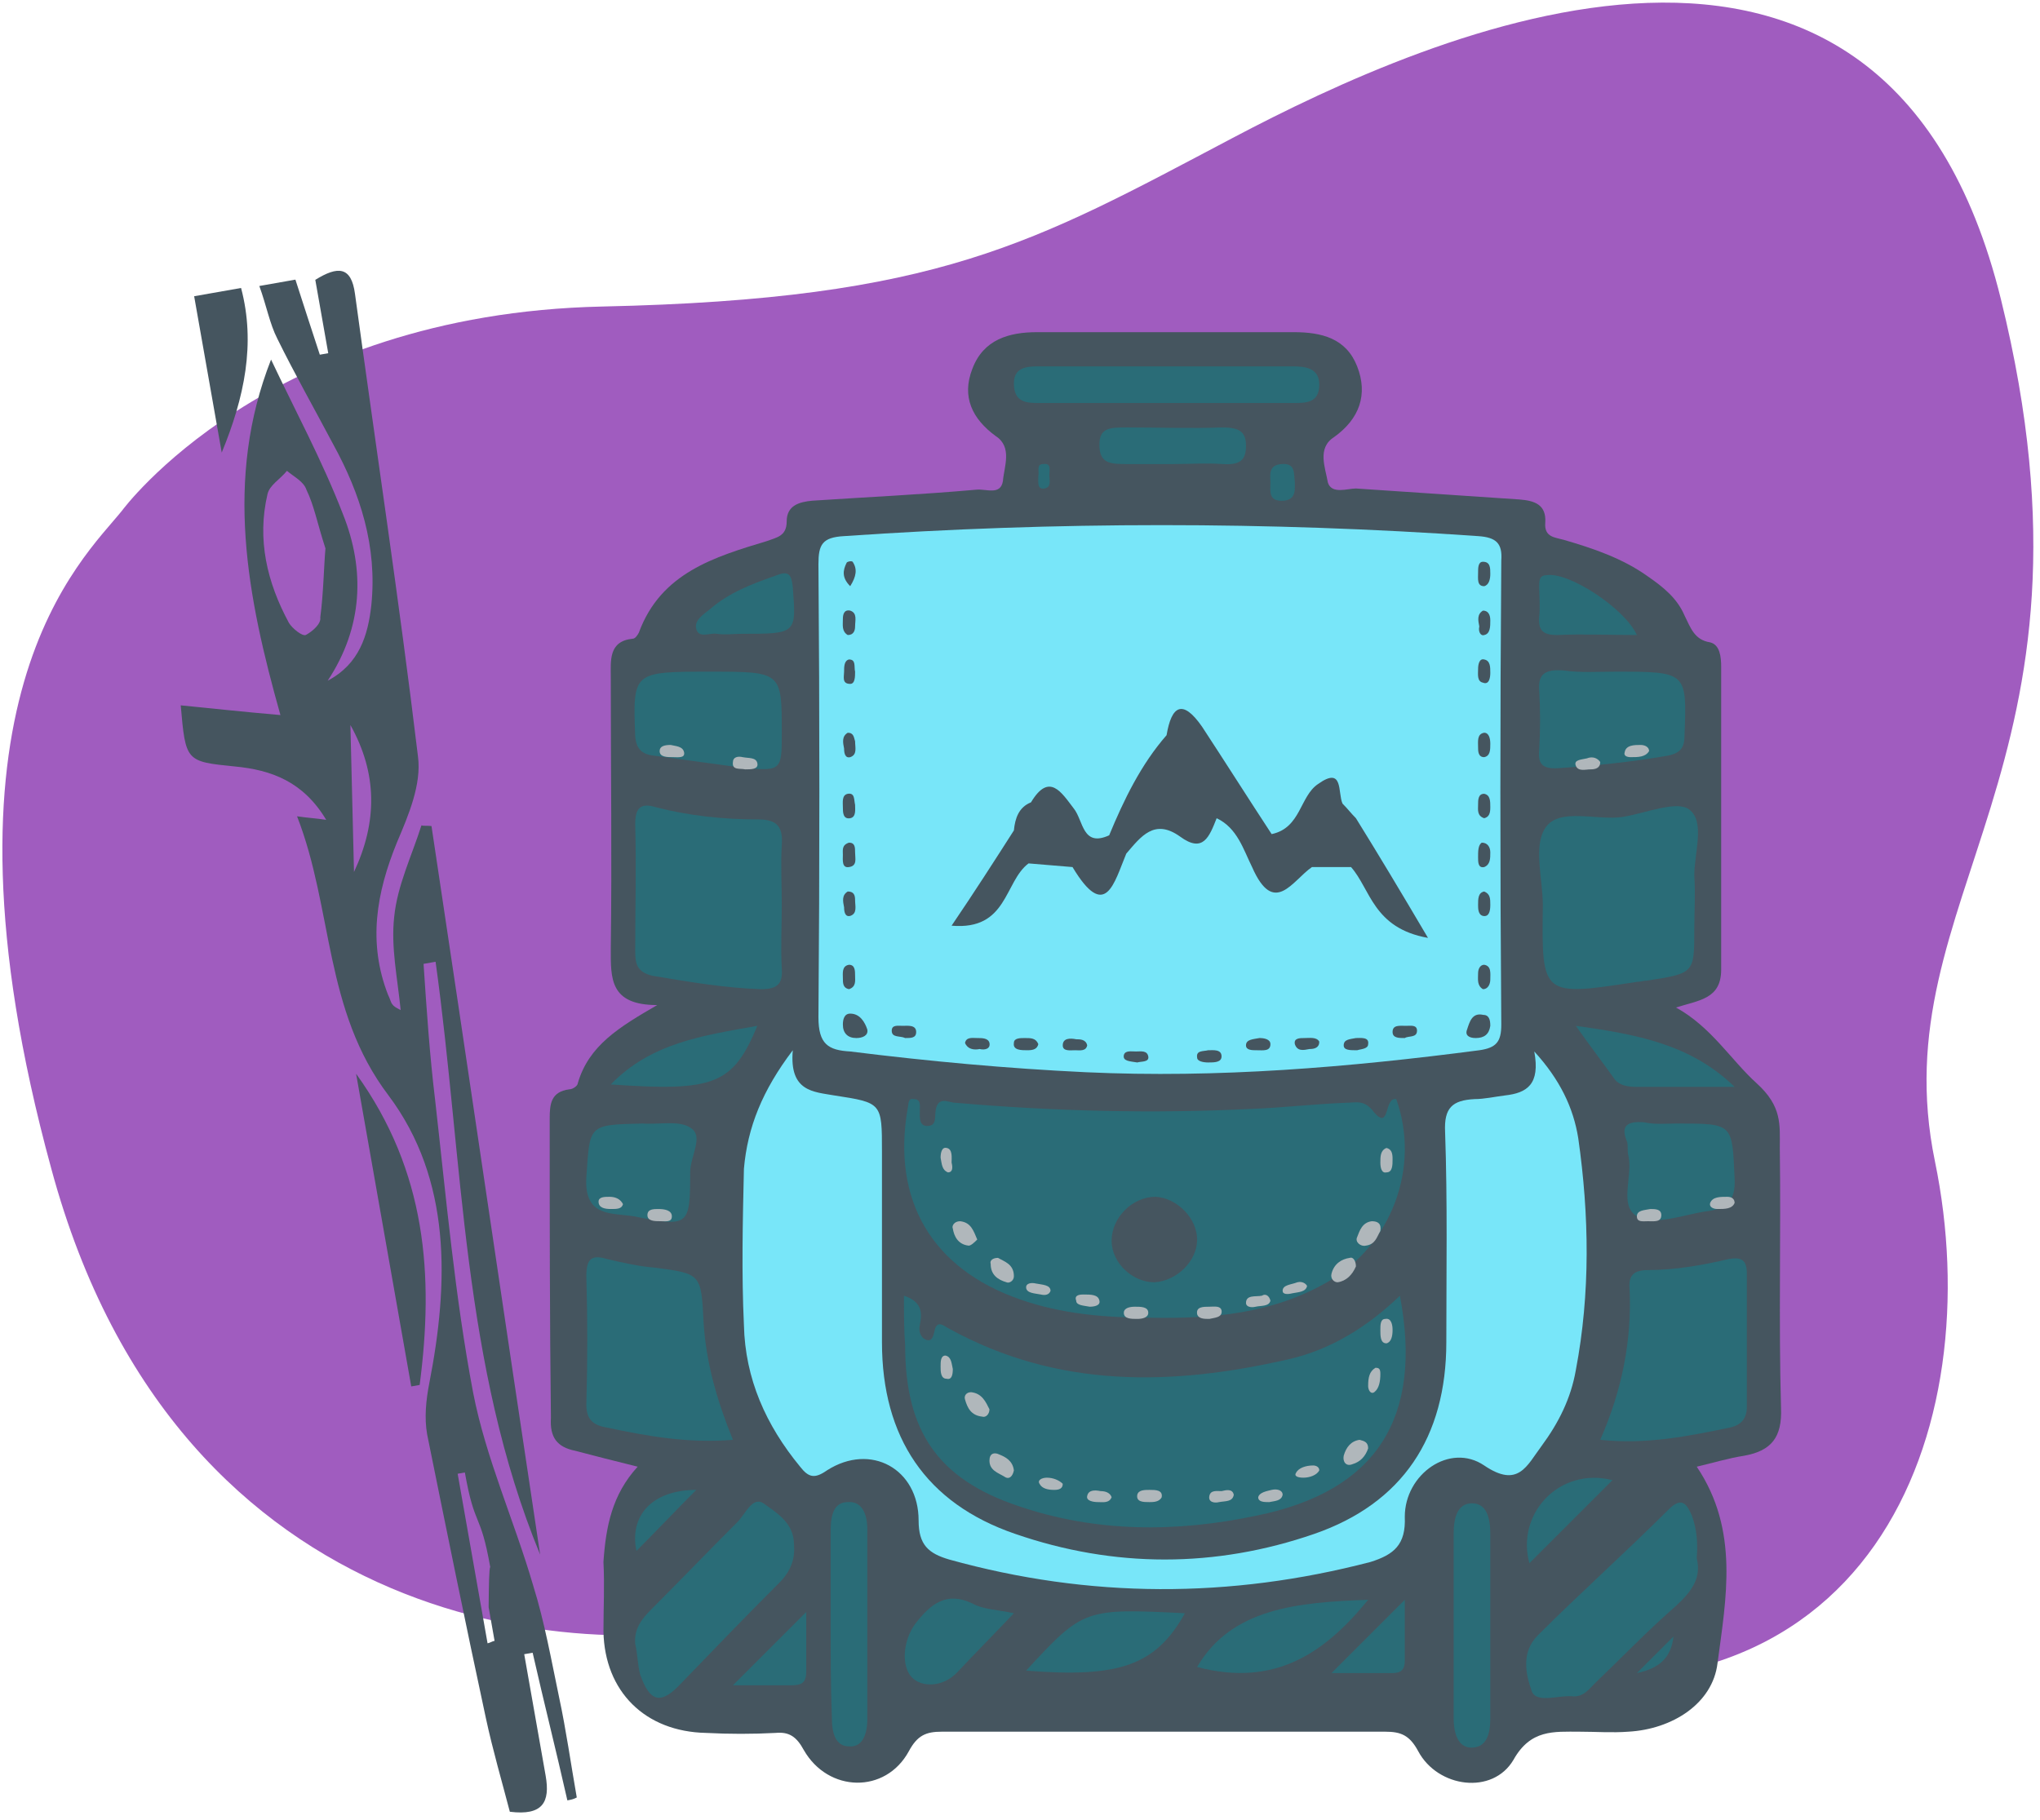 <?xml version="1.0" encoding="utf-8"?>
<!-- Generator: Adobe Illustrator 22.1.0, SVG Export Plug-In . SVG Version: 6.00 Build 0)  -->
<svg version="1.1" id="Layer_1" xmlns="http://www.w3.org/2000/svg" xmlns:xlink="http://www.w3.org/1999/xlink" x="0px" y="0px"
	 viewBox="0 0 167 149" style="enable-background:new 0 0 167 149;" xml:space="preserve">
<style type="text/css">
	.st0{fill:#A05CBF;}
	.st1{fill:#45555F;}
	.st2{fill:#78E6F9;}
	.st3{fill:#2A6C77;}
	.st4{fill:#B0B7BB;}
</style>
<title>Group 13</title>
<desc>Created with Sketch.</desc>
<g id="Home">
	<g id="Group-14" transform="translate(-27, 0)">
		<g id="Group-13" transform="translate(27, 0)">
			<g id="Group-3">
				<g>
					<g>
						<path id="Fill-1_9_" class="st0" d="M10,41.8c0,0,11.8-16.1,39.3-16.7c27.6-0.6,35.3-5.2,51.6-13.8s53.4-25.3,62.9,13.2
							s-9.9,48.8-5.4,70.6s-5,48.2-38,41.4c-33-6.9-43.9-8-57.9-4s-47.9,1.7-58.3-36.8C-6.3,57.3,6.8,45.8,10,41.8"/>
					</g>
				</g>
			</g>
			<g id="icon" transform="translate(45, 27)">
				<path id="Shape" class="st1" d="M7.2,93.1c-2-0.5-3.6-0.9-5.1-1.3c-1.5-0.3-2.1-1.1-2-2.7C0,81,0,72.8,0,64.6
					c0-1.2,0.1-2.2,1.6-2.4c0.3,0,0.7-0.3,0.7-0.5c0.9-3.1,3.4-4.6,6.5-6.4c-3.9,0-3.8-2.2-3.8-4.6c0.1-7.4,0-14.8,0-22.2
					c0-1.4-0.2-3,1.8-3.2c0.2,0,0.4-0.3,0.5-0.5c1.8-4.9,6.2-6.2,10.5-7.5c0.8-0.3,1.6-0.4,1.6-1.6c0-1.3,1-1.6,2.1-1.7
					c4.5-0.3,8.9-0.5,13.4-0.9c0.8-0.1,2,0.5,2.2-0.7c0.1-1.2,0.8-2.8-0.6-3.7c-1.9-1.4-2.8-3.2-1.9-5.5c0.9-2.4,3-3,5.3-3
					c7,0,14,0,21,0c2.3,0,4.3,0.5,5.2,2.8c0.9,2.3,0.2,4.3-1.9,5.8c-1.4,0.9-0.7,2.5-0.5,3.7c0.3,1,1.6,0.5,2.3,0.5
					c4.5,0.3,8.9,0.6,13.4,0.9c1.2,0.1,2.2,0.4,2.1,1.9C81.4,17,82.3,17,83,17.2c2.4,0.7,4.8,1.5,6.9,3c1.3,0.9,2.4,1.8,3,3.2
					c0.5,1,0.8,2,2.1,2.2c0.8,0.2,0.9,1.2,0.9,2c0,8.3,0,16.6,0,24.8c0,2.4-1.8,2.5-3.7,3.1c2.9,1.6,4.5,4.3,6.6,6.2
					s1.9,3.4,1.9,5.3c0.1,7.1-0.1,14.2,0.1,21.3c0.1,2.4-0.8,3.5-3,3.9c-1.3,0.2-2.6,0.6-3.9,0.9c3.5,5.2,2.4,10.8,1.7,16.1
					c-0.4,3.3-3.7,5.4-7.3,5.6c-1.3,0.1-2.7,0-4,0c-2.1,0-4-0.2-5.4,2.3c-1.7,2.9-6.2,2.3-7.8-0.7c-0.7-1.3-1.4-1.6-2.7-1.6
					c-12.1,0-24.2,0-36.3,0c-1.3,0-2,0.3-2.7,1.6c-1.9,3.5-6.6,3.4-8.6-0.1c-0.6-1.1-1.2-1.5-2.3-1.4c-1.9,0.1-3.8,0.1-5.7,0
					c-5-0.1-8.3-3.4-8.4-8.3c0-1.9,0.1-3.8,0-5.7C4.6,98,5.1,95.4,7.2,93.1z"/>
				<path id="Shape_1_" class="st2" d="M50.1,16c8.7,0,17.3,0.3,25.9,0.9c1.5,0.1,2,0.6,1.9,2c-0.1,12.7-0.1,25.3,0,38
					c0,1.4-0.4,1.9-1.8,2.1c-10.7,1.4-21.4,2.3-32.2,1.8c-6.4-0.3-12.9-0.9-19.3-1.7C22.8,59,22,58.5,22,56.3
					c0.1-12.4,0.1-24.7,0-37.1c0-1.6,0.3-2.2,2.1-2.3C32.8,16.3,41.4,16,50.1,16z"/>
				<path id="Shape_2_" class="st2" d="M19.9,59c-0.3,3.4,1.7,3.4,3.4,3.7c3.9,0.6,3.9,0.6,3.9,4.6c0,5.2,0,10.4,0,15.6
					c0,7.8,3.6,13.2,10.9,15.7c8.1,2.8,16.4,2.8,24.5,0c7.2-2.5,10.8-7.9,10.8-15.7c0-5.7,0.1-11.5-0.1-17.2c-0.1-2,0.6-2.6,2.4-2.7
					c0.8,0,1.7-0.2,2.5-0.3c1.8-0.2,2.9-0.9,2.4-3.6c2.1,2.3,3.2,4.6,3.6,7.1c0.9,6.3,1,12.7-0.2,19c-0.4,2.3-1.4,4.3-2.8,6.2
					C80,93,79.3,94.9,76.5,93c-2.8-1.9-6.5,0.7-6.5,4.2c0.1,2.3-0.9,3.1-2.8,3.7c-11.5,3-23,3-34.5-0.2c-1.7-0.5-2.5-1.2-2.5-3.2
					c0-4.2-3.9-6.4-7.5-4.1c-1,0.7-1.5,0.6-2.2-0.3c-2.8-3.4-4.5-7.2-4.6-11.6c-0.2-4.2-0.1-8.5,0-12.8C16.2,65.3,17.4,62.3,19.9,59
					z"/>
				<path id="Shape_3_" class="st3" d="M69.3,63c2,5.6-0.4,11.9-5.5,14.9c-4.6,2.7-9.6,3.1-14.7,3c-3.6,0-7.2-0.3-10.6-1.5
					c-7.2-2.5-10.5-8.1-9.2-15.6c0.1-0.4,0-0.9,0.5-0.8c0.6,0,0.5,0.5,0.5,0.9c0,0.5-0.1,1.3,0.6,1.3c0.8,0,0.6-0.7,0.7-1.3
					c0.2-1.2,1.1-0.6,1.6-0.6c8.1,0.7,16.2,0.9,24.3,0.5c2.6-0.1,5.1-0.4,7.7-0.5c0.8,0,1.5-0.3,2.3,0.8
					C68.8,65.6,68.3,62.8,69.3,63z"/>
				<path id="Shape_4_" class="st3" d="M29,79.1c1.5,0.5,1.5,1.4,1.3,2.4c-0.1,0.4,0,1,0.5,1.2s0.6-0.3,0.7-0.7
					c0.2-1,0.8-0.4,1.2-0.2c8.9,4.9,18.2,4.7,27.8,2.5c3.5-0.8,6.5-2.7,9.1-5.2c1.9,10-1.9,16-11.7,18c-6.6,1.4-13.2,1.4-19.6-0.8
					c-6.5-2.2-9.2-6.1-9.2-13.1C29,81.9,29,80.6,29,79.1z"/>
				<path id="Shape_5_" class="st3" d="M81.3,47.1c0-2.1-0.8-4.8,0.2-6.3c1.1-1.7,4.2-0.6,6.3-0.9c1.9-0.3,4.5-1.4,5.5-0.6
					c1.3,1,0.4,3.5,0.4,5.4c0.1,1.5,0,3,0,4.4c0,3.6,0,3.6-3.9,4.2c-0.3,0-0.5,0.1-0.8,0.1C81.2,54.6,81.2,54.6,81.3,47.1z"/>
				<path id="Shape_6_" class="st3" d="M19,47.1c0,1.7-0.1,3.5,0,5.2c0.1,1.3-0.4,1.7-1.7,1.7c-3-0.1-5.9-0.6-8.9-1.1
					C7.2,52.6,7,52,7,50.9c0-3.5,0.1-6.9,0-10.4c0-1.3,0.4-1.8,1.7-1.4c2.7,0.7,5.5,1,8.4,1c1.6,0,2,0.7,1.9,2.1
					C18.9,43.8,19,45.5,19,47.1z"/>
				<path id="Shape_7_" class="st3" d="M15,90.9c-3.7,0.3-7-0.3-10.3-1C3.5,89.7,3,89.2,3,88c0.1-3.5,0.1-7,0-10.5
					c0-1.4,0.4-1.8,1.7-1.4c1.3,0.3,2.6,0.6,3.9,0.7c3.8,0.5,3.8,0.5,4,4.5C12.8,84.6,13.7,87.7,15,90.9z"/>
				<path id="Shape_8_" class="st3" d="M86,90.9c1.8-4.1,2.6-8.2,2.4-12.4c-0.1-1.1,0.4-1.5,1.5-1.5c2.2,0,4.5-0.4,6.6-0.9
					c1.1-0.2,1.5,0.1,1.5,1.2c0,3.6,0,7.3,0,10.9c0,1-0.5,1.5-1.4,1.7C93.2,90.6,89.8,91.3,86,90.9z"/>
				<path id="Shape_9_" class="st3" d="M93.9,100.6c0.4,1.6-0.4,2.7-1.7,3.9c-2.3,2-4.4,4.2-6.6,6.3c-0.5,0.5-1,1.2-1.9,1.1
					c-1.1-0.1-2.9,0.6-3.3-0.4c-0.5-1.4-0.9-3.2,0.5-4.6c3.5-3.5,7.2-6.8,10.7-10.3c1.1-1.1,1.5-0.4,1.9,0.5
					C93.9,98.2,94,99.3,93.9,100.6z"/>
				<path id="Shape_10_" class="st3" d="M87.2,28c5.9,0,5.9,0,5.7,5.2c0,1-0.3,1.5-1.5,1.7c-2.9,0.5-5.8,0.8-8.8,1
					c-1.4,0.1-1.7-0.4-1.6-1.5c0.1-1.6,0.1-3.3,0-4.9c-0.1-1.4,0.6-1.7,2-1.6C84.4,28.1,85.8,28,87.2,28z"/>
				<path id="Shape_11_" class="st3" d="M13.1,28c5.9,0,5.9,0,5.9,5c0,3.2,0,3.2-3.7,2.8c-2.2-0.3-4.4-0.6-6.6-0.9
					c-1.1-0.1-1.6-0.5-1.7-1.6C6.8,28,6.8,28,13.1,28z"/>
				<path id="Shape_12_" class="st3" d="M7,107.6c-0.1-1.2,0.5-2,1.3-2.8c2.4-2.4,4.7-4.8,7.1-7.2c0.6-0.6,1.2-2.1,2.1-1.5
					c1.1,0.8,2.5,1.6,2.5,3.4c0.1,1.2-0.3,2.2-1.2,3.1c-2.7,2.7-5.4,5.5-8.1,8.3c-1.6,1.7-2.5,1.5-3.3-0.8
					C7.2,109.3,7.2,108.5,7,107.6z"/>
				<path id="Shape_13_" class="st3" d="M77,106.1c0,2.5,0,5,0,7.6c0,1.3-0.3,2.3-1.4,2.4c-1.2,0.1-1.6-1.1-1.6-2.4
					c0-5,0-10.1,0-15.1c0-1.3,0.3-2.5,1.5-2.5s1.5,1.2,1.5,2.5C77,101,77,103.6,77,106.1z"/>
				<path id="Shape_14_" class="st3" d="M23,105.9c0-2.5,0-5,0-7.6c0-1.3,0.3-2.3,1.4-2.3c1.1-0.1,1.6,0.9,1.6,2.2
					c0,5.2,0,10.4,0,15.6c0,1.2-0.4,2.3-1.5,2.2c-1.1,0-1.4-1.1-1.4-2.3C23,111.1,23,108.5,23,105.9z"/>
				<path id="Shape_15_" class="st3" d="M50.4,6C47,6,43.6,6,40.1,6c-1,0-2.1,0-2.1-1.6C38,3.1,39,3,40,3c6.9,0,13.8,0,20.8,0
					c1,0,2.2,0.1,2.2,1.5C63,6,61.9,6,60.9,6C57.4,6,53.9,6,50.4,6z"/>
				<path id="Shape_16_" class="st3" d="M7.6,65c1.4,0.1,3.1-0.3,4,0.4c1,0.7-0.1,2.3-0.1,3.6c0,4.4-0.1,4.5-4.6,3.6
					c-1.8-0.3-4.1,0.1-3.9-3.2C3.3,65.1,3.1,65.1,7.6,65z"/>
				<path id="Shape_17_" class="st3" d="M92.3,65c4.6,0,4.5,0,4.7,4.5c0.1,1.9-0.7,2.5-2.4,2.7c-1.9,0.3-4.2,1.2-5.6,0.4
					c-1.5-0.9-0.3-3.3-0.7-5c-0.1-0.3,0-0.7-0.1-1.1c-0.6-1.4,0.1-1.7,1.4-1.6C90.5,65.1,91.4,65,92.3,65z"/>
				<path id="Shape_18_" class="st3" d="M67,104c-3.5,4.3-7.6,7.2-14,5.5C55.8,104.7,61.2,104.2,67,104z"/>
				<path id="Shape_19_" class="st3" d="M38,105.1c-1.8,1.9-3.2,3.3-4.6,4.8c-1.2,1.3-3,1.3-3.8,0.4s-0.7-2.9,0.3-4.3
					c1.3-1.7,2.6-2.7,4.7-1.7C35.5,104.8,36.6,104.8,38,105.1z"/>
				<path id="Shape_20_" class="st3" d="M39,109.8c4.7-5.1,4.8-5.1,13-4.7C49.6,109.4,46.6,110.4,39,109.8z"/>
				<path id="Shape_21_" class="st3" d="M5,61.8c3.3-3.4,7.5-4,12-4.8C15,61.8,13.5,62.4,5,61.8z"/>
				<path id="Shape_22_" class="st3" d="M97,62c-3.2,0-5.6,0-8,0c-0.7,0-1.4-0.1-1.8-0.6c-1-1.4-2-2.7-3.2-4.4
					C89,57.7,93.4,58.5,97,62z"/>
				<path id="Shape_23_" class="st3" d="M51,11c-1.2,0-2.4,0-3.6,0c-1.5,0-2.4,0-2.4-1.6C45,8,45.9,8,47.3,8c2.6,0,5.2,0.1,7.7,0
					c1.4,0,2,0.3,2,1.5c0,1.1-0.4,1.6-1.9,1.5C53.7,10.9,52.4,11,51,11z"/>
				<path id="Shape_24_" class="st3" d="M89,25c-2.3,0-4.4-0.1-6.5,0c-1.1,0-1.6-0.3-1.5-1.5c0.1-0.8,0-1.7,0-2.5
					c0-0.4,0-0.9,0.6-0.9C83.4,19.8,88,22.8,89,25z"/>
				<path id="Shape_25_" class="st3" d="M80.2,101c-1.1-4,2.4-7.9,6.8-6.8C84.8,96.4,82.5,98.7,80.2,101z"/>
				<path id="Shape_26_" class="st3" d="M15.7,24.9c-0.7,0-1.3,0.1-2,0c-0.6-0.1-1.5,0.4-1.7-0.4c-0.2-0.7,0.6-1.2,1.1-1.6
					c1.6-1.4,3.5-2.1,5.5-2.8c1-0.4,1.2,0,1.3,1C20.2,24.9,20.2,24.9,15.7,24.9z"/>
				<path id="Shape_27_" class="st3" d="M15,111c2.1-2.1,4-4,6-6c0,1.6,0,3.2,0,4.9c0,1-0.5,1.1-1.3,1.1C18.1,111,16.5,111,15,111z"
					/>
				<path id="Shape_28_" class="st3" d="M64,110c2.1-2.1,3.9-3.9,6-6c0,1.8,0,3.4,0,5c0,0.7-0.3,1-1,1C67.4,110,65.9,110,64,110z"/>
				<path id="Shape_29_" class="st3" d="M12,95c-1.7,1.7-3.3,3.4-4.9,5C6.5,97.1,8.4,95,12,95z"/>
				<path id="Shape_30_" class="st3" d="M61,12.5c0,0.6,0.1,1.4-0.9,1.5c-1.3,0.1-1.1-0.8-1.1-1.5c0-0.6-0.2-1.4,0.9-1.5
					C61.1,10.9,60.9,11.8,61,12.5z"/>
				<path id="Shape_31_" class="st3" d="M89,110c1.2-1.2,2-2,3-3C91.8,108.7,90.9,109.6,89,110z"/>
				<path id="Shape_32_" class="st3" d="M40,12c0.1-0.4-0.2-1,0.4-1c0.7-0.1,0.5,0.5,0.5,0.9s0.2,1-0.4,1.1C39.9,13.1,40,12.5,40,12
					z"/>
				<path id="Shape_33_" class="st1" d="M53.9,59c0.4,0,1.1-0.1,1.1,0.5c0,0.5-0.6,0.5-1.1,0.5c-0.4,0-0.9-0.1-0.9-0.4
					C52.9,59,53.5,59.1,53.9,59z"/>
				<path id="Shape_34_" class="st1" d="M66.1,59c-0.6,0-1.1,0-1.1-0.4c0-0.5,0.5-0.5,1-0.6c0.4,0,1.1-0.1,1,0.5
					C67,58.9,66.4,58.9,66.1,59z"/>
				<path id="Shape_35_" class="st1" d="M76.4,23c0.4,0,0.6,0.3,0.6,0.8s0,1.1-0.5,1.2c-0.3,0.1-0.5-0.3-0.4-0.7
					C76,23.8,75.9,23.3,76.4,23z"/>
				<path id="Shape_36_" class="st1" d="M40,58.5c-0.1,0.4-0.4,0.5-0.9,0.5s-1.2,0-1.1-0.6c0-0.4,0.5-0.4,0.9-0.4
					C39.4,58,39.8,58,40,58.5z"/>
				<path id="Shape_37_" class="st1" d="M76.5,46c0.5,0.2,0.5,0.6,0.5,1.1s-0.1,1-0.6,0.9C76,47.9,76,47.4,76,47.1
					C76,46.6,76,46.1,76.5,46z"/>
				<path id="Shape_38_" class="st1" d="M77,20c0,0.4-0.1,0.9-0.5,1c-0.6,0-0.5-0.6-0.5-1.1c0-0.4,0-0.9,0.4-0.9
					C77,19,77,19.5,77,20z"/>
				<path id="Shape_39_" class="st1" d="M76.5,40c-0.6-0.2-0.5-0.7-0.5-1.1c0-0.4,0-0.9,0.5-0.9c0.5,0.1,0.5,0.6,0.5,1.1
					S76.9,39.9,76.5,40z"/>
				<path id="Shape_40_" class="st1" d="M76,34.2c0-0.5-0.1-1.1,0.5-1.2c0.4,0,0.5,0.5,0.5,0.9c0,0.5,0,1-0.5,1.1
					C76,35,76,34.5,76,34.2z"/>
				<path id="Shape_41_" class="st1" d="M76.3,42c0.5,0,0.7,0.4,0.7,0.8c0,0.5,0,1-0.5,1.2C76,44.1,76,43.6,76,43.2
					C76,42.7,76,42.2,76.3,42z"/>
				<path id="Shape_42_" class="st1" d="M63,58.3c0,0.5-0.4,0.6-0.8,0.6c-0.5,0.1-1,0.2-1.2-0.4C60.9,58,61.4,58,61.8,58
					C62.2,58,62.8,57.9,63,58.3z"/>
				<path id="Shape_43_" class="st1" d="M58.1,58c0.4,0,0.9,0.1,0.9,0.5c0,0.6-0.6,0.5-1.1,0.5c-0.4,0-0.9,0-0.9-0.4
					C57,58.1,57.6,58.1,58.1,58z"/>
				<path id="Shape_44_" class="st1" d="M77,28.1c0,0.4-0.1,1-0.6,0.8c-0.5-0.1-0.4-0.7-0.4-1.1s0.1-0.9,0.5-0.8
					C77,27.1,77,27.6,77,28.1z"/>
				<path id="Shape_45_" class="st1" d="M76.4,54c-0.5-0.3-0.4-0.8-0.4-1.3c0-0.4,0.2-0.7,0.5-0.7c0.6,0.1,0.5,0.7,0.5,1.2
					C77,53.6,76.8,54,76.4,54z"/>
				<path id="Shape_46_" class="st1" d="M25.1,58c-0.7,0-1.1-0.4-1.1-1.1c0-0.4,0.1-0.9,0.6-0.9c0.8,0,1.2,0.7,1.4,1.3
					C26.1,57.8,25.6,58,25.1,58z"/>
				<path id="Shape_47_" class="st1" d="M29.1,58c-0.4-0.2-1.1,0-1.1-0.6c0-0.5,0.5-0.4,0.9-0.4s1.1-0.1,1.1,0.5
					C30,58,29.6,58,29.1,58z"/>
				<path id="Shape_48_" class="st1" d="M48.1,60c-0.6-0.1-1.2-0.1-1.1-0.6c0.1-0.4,0.6-0.3,1-0.3s0.9-0.1,1,0.4
					C49.1,60,48.4,59.9,48.1,60z"/>
				<path id="Shape_49_" class="st1" d="M25,28c0,0.4,0,1-0.4,1c-0.7,0-0.5-0.6-0.5-1s0-0.9,0.4-1C25.1,27,24.9,27.6,25,28z"/>
				<path id="Shape_50_" class="st1" d="M44,58.6c-0.1,0.5-0.6,0.4-1,0.4s-1,0.1-1-0.4c0-0.6,0.6-0.6,1.1-0.5
					C43.4,58.1,43.9,58.1,44,58.6z"/>
				<path id="Shape_51_" class="st1" d="M77,57c-0.1,0.7-0.5,1-1.2,1c-0.5,0-0.9-0.2-0.7-0.7c0.2-0.6,0.4-1.4,1.3-1.2
					C76.9,56.1,77,56.5,77,57z"/>
				<path id="Shape_52_" class="st1" d="M24.5,54C24,53.9,24,53.5,24,53.1s-0.1-1,0.5-1.1c0.5,0,0.5,0.5,0.5,0.9
					C25,53.3,25.1,53.8,24.5,54z"/>
				<path id="Shape_53_" class="st1" d="M70,58c-0.5,0-1,0-1-0.5c0-0.6,0.6-0.5,1.1-0.5c0.4,0,0.9-0.1,0.9,0.4
					C71,58,70.3,57.8,70,58z"/>
				<path id="Shape_54_" class="st1" d="M34,58.4c0.1-0.5,0.6-0.4,1-0.4s0.9,0,1,0.4c0.1,0.5-0.4,0.6-0.8,0.5
					C34.7,59,34.2,58.9,34,58.4z"/>
				<path id="Shape_55_" class="st1" d="M24.6,21c-0.7-0.7-0.6-1.3-0.3-1.9c0-0.1,0.4-0.2,0.5-0.1C25.2,19.6,25.1,20.2,24.6,21z"/>
				<path id="Shape_56_" class="st1" d="M24.4,46c0.5,0,0.6,0.3,0.6,0.7c0,0.5,0.2,1.1-0.4,1.3c-0.4,0.1-0.5-0.3-0.5-0.7
					C24,46.8,23.9,46.3,24.4,46z"/>
				<path id="Shape_57_" class="st1" d="M24.5,42c0.5,0,0.5,0.4,0.5,0.8c0,0.5,0.2,1.1-0.5,1.2c-0.6,0.1-0.5-0.6-0.5-1
					S23.9,42.2,24.5,42z"/>
				<path id="Shape_58_" class="st1" d="M24.4,33c0.5,0,0.5,0.4,0.6,0.7c0,0.5,0.2,1.1-0.4,1.3c-0.4,0.1-0.5-0.3-0.5-0.7
					C24,33.8,23.9,33.3,24.4,33z"/>
				<path id="Shape_59_" class="st1" d="M25,38.9c0,0.4,0.1,1-0.4,1.1C24,40.1,24,39.5,24,39.1s-0.1-1,0.4-1.1
					C25,37.9,24.9,38.5,25,38.9z"/>
				<path id="Shape_60_" class="st1" d="M24.4,25c-0.5-0.3-0.4-0.8-0.4-1.3c0-0.4,0.1-0.8,0.6-0.7c0.6,0.2,0.4,0.8,0.4,1.3
					C25,24.6,24.9,25,24.4,25z"/>
				<path id="Shape_61_" class="st1" d="M66,40c-0.4-0.4-0.7-0.8-1.1-1.2c-0.4-0.9,0.1-3.1-2-1.6c-1.5,1-1.4,3.6-3.8,4.1
					c-1.9-2.9-3.8-5.9-5.7-8.8c-1.6-2.3-2.5-1.7-2.9,0.7c-2.1,2.4-3.5,5.3-4.7,8.2c-2.2,1-2.1-1.2-2.9-2.2c-1-1.3-2-3-3.5-0.5
					c-1,0.4-1.3,1.3-1.4,2.3l0,0c-1.6,2.5-3.2,5-5.1,7.8c4.6,0.4,4.3-3.6,6.3-5.1c1.2,0.1,2.4,0.2,3.6,0.3l0,0
					c2.7,4.5,3.4,1.3,4.4-1.1c1.2-1.4,2.3-2.9,4.4-1.4c1.9,1.4,2.4,0,3-1.5l0,0l0,0c1.7,0.8,2.2,2.6,2.9,4c1.8,4.1,3.3,1.1,4.9,0
					c1.1,0,2.1,0,3.2,0l0,0c1.6,1.8,1.8,5,6.3,5.8C69.6,45.9,67.8,42.9,66,40z"/>
				<path id="Shape_62_" class="st1" d="M53,74.5c0,1.8-1.7,3.4-3.5,3.5c-1.8,0-3.5-1.6-3.5-3.4c0-1.9,1.7-3.6,3.6-3.6
					C51.4,71.1,53,72.8,53,74.5z"/>
				<path id="Shape_63_" class="st4" d="M43.7,79c0.6,0,1.2,0,1.3,0.5c0.1,0.4-0.4,0.5-0.8,0.5c-0.5-0.1-1.1-0.1-1.1-0.5
					C42.9,79,43.5,79,43.7,79z"/>
				<path id="Shape_64_" class="st4" d="M48.1,81c-0.5,0-1.1,0-1.1-0.5c0-0.4,0.5-0.5,0.9-0.5c0.5,0,1.1,0,1.1,0.5
					C49,80.9,48.5,81,48.1,81z"/>
				<path id="Shape_65_" class="st4" d="M68.5,67c0.4,0.1,0.5,0.4,0.5,0.9s0,1.1-0.5,1.1c-0.4,0.1-0.5-0.4-0.5-0.8
					C68,67.7,68,67.2,68.5,67z"/>
				<path id="Shape_66_" class="st4" d="M41,78.7c-0.1,0.3-0.4,0.4-0.8,0.3c-0.5-0.1-1.2-0.1-1.2-0.6c0-0.3,0.4-0.4,0.8-0.3
					C40.3,78.2,41,78.2,41,78.7z"/>
				<path id="Shape_67_" class="st4" d="M62,78.3c-0.1,0.5-0.7,0.5-1.2,0.6C60.4,79,60,79,60,78.7c0-0.5,0.7-0.5,1.2-0.7
					C61.6,77.9,61.9,78.1,62,78.3z"/>
				<path id="Shape_68_" class="st4" d="M68,73.8c-0.3,0.5-0.4,1.1-1.2,1.2c-0.4,0.1-0.9-0.3-0.7-0.7c0.2-0.5,0.4-1.2,1.2-1.3
					C67.8,73,68.1,73.2,68,73.8z"/>
				<path id="Shape_69_" class="st4" d="M36.7,76c0.5,0.3,1.3,0.5,1.3,1.5c0,0.4-0.4,0.6-0.6,0.5c-0.7-0.2-1.3-0.6-1.3-1.5
					C36,76.2,36.3,76,36.7,76z"/>
				<path id="Shape_70_" class="st4" d="M66,76.7c-0.3,0.7-0.8,1.2-1.5,1.3c-0.3,0-0.6-0.3-0.5-0.7c0.2-0.8,0.8-1.2,1.5-1.3
					C65.8,75.9,66,76.3,66,76.7z"/>
				<path id="Shape_71_" class="st4" d="M35,74.5c-0.2,0.2-0.5,0.5-0.7,0.5c-0.9-0.1-1.2-0.8-1.3-1.4c-0.1-0.2,0.1-0.6,0.6-0.6
					C34.5,73.1,34.7,73.8,35,74.5z"/>
				<path id="Shape_72_" class="st4" d="M32.6,69c-0.5-0.2-0.5-0.7-0.6-1.2c0-0.4,0.1-0.9,0.5-0.8c0.5,0.1,0.4,0.8,0.4,1.2
					C33,68.6,33,69,32.6,69z"/>
				<path id="Shape_73_" class="st4" d="M59,79.5c-0.1,0.5-0.8,0.4-1.2,0.5S57,80,57,79.7c0-0.7,0.8-0.5,1.3-0.6
					C58.6,78.9,58.9,79.1,59,79.5z"/>
				<path id="Shape_74_" class="st4" d="M54,81c-0.4,0-0.9,0-1-0.4C52.9,80,53.5,80,54,80c0.4,0,0.9-0.1,1,0.3
					C55.1,80.9,54.4,80.9,54,81z"/>
				<path id="Shape_75_" class="st4" d="M69,81.9c0,0.5-0.1,1-0.5,1.1C68,83,68,82.4,68,81.9c0-0.4,0-0.9,0.4-0.9
					C68.9,80.9,69,81.5,69,81.9z"/>
				<path id="Shape_76_" class="st4" d="M33,85.1c0,0.5-0.1,0.9-0.5,0.8c-0.5,0-0.5-0.6-0.5-1s0-0.9,0.4-0.9
					C32.9,84.1,32.9,84.7,33,85.1z"/>
				<path id="Shape_77_" class="st4" d="M49.1,96c-0.5,0-1.1,0-1-0.6c0.1-0.4,0.6-0.4,1-0.4c0.5,0,1.1,0,1,0.6
					C49.9,96,49.4,96,49.1,96z"/>
				<path id="Shape_78_" class="st4" d="M58.9,96c-0.4,0-0.9,0-0.9-0.4c0.1-0.4,0.7-0.5,1.1-0.6c0.4-0.1,0.9,0,0.9,0.4
					C59.9,95.9,59.4,95.9,58.9,96z"/>
				<path id="Shape_79_" class="st4" d="M42,94.5c0,0.4-0.3,0.5-0.7,0.5c-0.5,0-1-0.1-1.2-0.5c-0.2-0.3,0.2-0.5,0.6-0.5
					C41.2,94,41.7,94.2,42,94.5z"/>
				<path id="Shape_80_" class="st4" d="M38,93.4c-0.1,0.5-0.4,0.8-0.8,0.5c-0.5-0.3-1.2-0.5-1.2-1.3c0-0.6,0.4-0.7,0.8-0.5
					C37.3,92.3,37.9,92.6,38,93.4z"/>
				<path id="Shape_81_" class="st4" d="M36,88.4c0,0.4-0.3,0.7-0.6,0.6c-0.9-0.1-1.2-0.7-1.4-1.4c-0.1-0.3,0.1-0.6,0.5-0.6
					C35.4,87.1,35.7,87.8,36,88.4z"/>
				<path id="Shape_82_" class="st4" d="M67.6,85c0.3,0,0.4,0.1,0.4,0.5c0,0.6-0.1,1.2-0.5,1.5c-0.3,0.2-0.5-0.2-0.5-0.5
					C67,85.8,67.1,85.3,67.6,85z"/>
				<path id="Shape_83_" class="st4" d="M46,95.6c-0.2,0.5-0.7,0.4-1.1,0.4c-0.4,0-1-0.1-0.9-0.5c0.1-0.5,0.6-0.5,1.1-0.4
					C45.6,95.1,45.9,95.3,46,95.6z"/>
				<path id="Shape_84_" class="st4" d="M67,91.6c-0.2,0.6-0.6,1.1-1.3,1.3c-0.5,0.2-0.8-0.2-0.7-0.7c0.2-0.7,0.6-1.2,1.3-1.3
					C66.7,91,67,91.1,67,91.6z"/>
				<path id="Shape_85_" class="st4" d="M63,93.4c-0.2,0.4-0.8,0.6-1.3,0.6c-0.4,0-0.8-0.1-0.6-0.4c0.2-0.4,0.8-0.6,1.4-0.6
					C62.7,93,63,93.1,63,93.4z"/>
				<path id="Shape_86_" class="st4" d="M56,95.4c-0.1,0.6-0.7,0.5-1.2,0.6c-0.4,0.1-0.9,0-0.8-0.5c0.1-0.5,0.6-0.4,1-0.4
					C55.4,95,55.9,94.9,56,95.4z"/>
				<path id="Shape_87_" class="st4" d="M86,35.4c0,0.5-0.4,0.6-0.8,0.6s-1,0.2-1.2-0.3s0.5-0.5,0.9-0.6
					C85.4,34.9,85.8,35.1,86,35.4z"/>
				<path id="Shape_88_" class="st4" d="M90,34.5C89.7,35,89.1,35,88.5,35c-0.3,0-0.6-0.1-0.5-0.4c0.1-0.6,0.8-0.6,1.3-0.6
					C89.7,34,90,34.2,90,34.5z"/>
				<path id="Shape_89_" class="st4" d="M9.9,34c0.4,0.1,1,0.1,1.1,0.6S10.5,35,10.1,35C9.6,35,9,35,9,34.5C9,34.1,9.4,34,9.9,34z"
					/>
				<path id="Shape_90_" class="st4" d="M16,36c-0.4-0.1-1.1,0.1-1-0.6c0-0.4,0.4-0.5,0.8-0.4c0.5,0.1,1.1,0,1.2,0.5S16.5,36,16,36z
					"/>
				<path id="Shape_91_" class="st4" d="M9.1,73C8.6,73,8,73,8,72.5S8.5,72,8.9,72c0.5,0,1.1,0.1,1.1,0.6S9.5,73,9.1,73z"/>
				<path id="Shape_92_" class="st4" d="M6,71.6C5.9,72,5.5,72,5,72s-1-0.1-1-0.6C4,71,4.5,71,4.9,71C5.4,71,5.8,71.2,6,71.6z"/>
				<path id="Shape_93_" class="st4" d="M90.1,72c0.4,0,0.9,0,0.9,0.5c0,0.6-0.6,0.5-1.1,0.5c-0.4,0-0.9,0.1-0.9-0.4
					S89.6,72.1,90.1,72z"/>
				<path id="Shape_94_" class="st4" d="M97,71.5C96.8,72,96.2,72,95.6,72c-0.4,0-0.7-0.2-0.6-0.5c0.2-0.5,0.8-0.5,1.4-0.5
					C96.8,71,97,71.2,97,71.5z"/>
			</g>

				<g id="stick" transform="translate(29.875, 86.272) rotate(-10) translate(-29.875, -86.272) translate(19.875, 22.772)">
				<path id="Shape_95_" class="st1" d="M9,91c0-8.5,0-16.9,0-26c4.3,8.9,3.4,17.4,0.7,26C9.5,91,9.2,91,9,91z"/>
				<path id="Shape_96_" class="st1" d="M7,0c1.2,0,2.4,0,3.9,0C11.3,4.7,9.6,8.9,7,13C7,8.7,7,4.5,7,0z"/>
				<path id="Shape_97_" class="st1" d="M18.5,40.3c0.7-12.7,1-25.5,1.5-38.2c0.1-2.3-1-2.5-3-1.7c0,2.1,0,4.1,0,6.1
					c-0.2,0-0.4,0-0.7,0c-0.3-2.1-0.6-4.2-0.9-6.4c-0.9,0-1.8,0-3,0c0.3,1.7,0.3,3.2,0.7,4.5c0.9,3.1,2,6.2,3,9.3
					c1.5,4.4,2.1,8.9,0.8,13.5c-0.7,2.4-1.8,4.6-4.6,5.5c3.6-3.8,4.6-8.4,3.6-13.2c-0.9-4.6-2.4-9.1-3.6-13.5C6.8,15.2,7,25,8,35
					c-3-0.8-5.4-1.5-7.9-2.2c-0.4,4.6-0.4,4.6,3.5,5.7c2.9,0.8,5.3,2.2,6.6,5.6c-0.9-0.3-1.4-0.4-2.3-0.7c1.6,8-0.6,16,3.4,23.8
					c3.9,7.7,2.2,16-0.8,23.8c-0.5,1.3-0.9,2.7-0.9,4.1c0.2,7.9,0.4,15.8,0.7,23.7c0.1,2.7,0.4,5.4,0.6,7.9c2.6,0.8,3.4-0.2,3.4-2.4
					c0-3.4,0-6.7,0-10.1c0.2,0,0.5,0,0.7,0c0.2,4.1,0.5,8.2,0.7,12.4c0.3,0,0.5,0,0.8-0.1c0-2.8,0.1-5.6,0-8.3
					c-0.1-3.1-0.1-6.3-0.5-9.4c-0.6-5.5-2-10.9-2.1-16.4c-0.1-8.1,0.6-16.1,1.1-24.2c0.2-3.7,0.6-7.4,1-11.1c0.3,0,0.7,0,1,0
					c-0.6,16.5-3.6,32.9,0,49.3c0.5-20.1,1.1-40.2,1.6-60.3C18.3,46,18,46,17.8,45.9c-1.2,2.3-2.8,4.5-3.5,7
					c-0.7,2.4-0.6,4.9-0.8,7.6c-0.4-0.3-0.5-0.4-0.6-0.6c-0.1-0.2-0.1-0.5-0.2-0.8c-0.9-4.5,0.5-8.4,2.9-12.2
					C16.9,44.9,18.4,42.6,18.5,40.3z M12.1,109.9c0,0.9,0,1.9,0,2.8c-0.2,0-0.4,0.1-0.6,0.1c0-4.7,0-9.4,0-14.1c0.2,0,0.4,0,0.6,0
					c0,4.7,0.7,3.3,0.7,8C12.7,106.7,12.4,108.3,12.1,109.9z M11.2,28.9c-0.3,0.1-1-0.7-1.2-1.2c-1.2-3.6-1.4-7.2,0.1-10.7
					c0.3-0.7,1.2-1,1.9-1.6c0.5,0.6,1.2,1.1,1.3,1.8c0.4,1.4,0.4,2.9,0.7,5c-0.4,1.5-0.8,3.6-1.4,5.5C12.6,28.2,11.8,28.7,11.2,28.9
					z M11.7,48.7c0.6-4,1.2-7.9,1.8-11.9C15,41.1,14.3,45,11.7,48.7z"/>
			</g>
		</g>
	</g>
</g>
<rect x="171.5" y="-51.8" class="st1" width="89.5" height="49.3"/>
<rect x="-67" y="-57.8" class="st4" width="67" height="55.3"/>
<rect x="0.3" y="-50.9" class="st2" width="47.7" height="38.7"/>
<rect x="120.1" y="-47.6" class="st3" width="51.6" height="35.3"/>
<rect x="48.5" y="-74.6" class="st0" width="72" height="72"/>
</svg>
